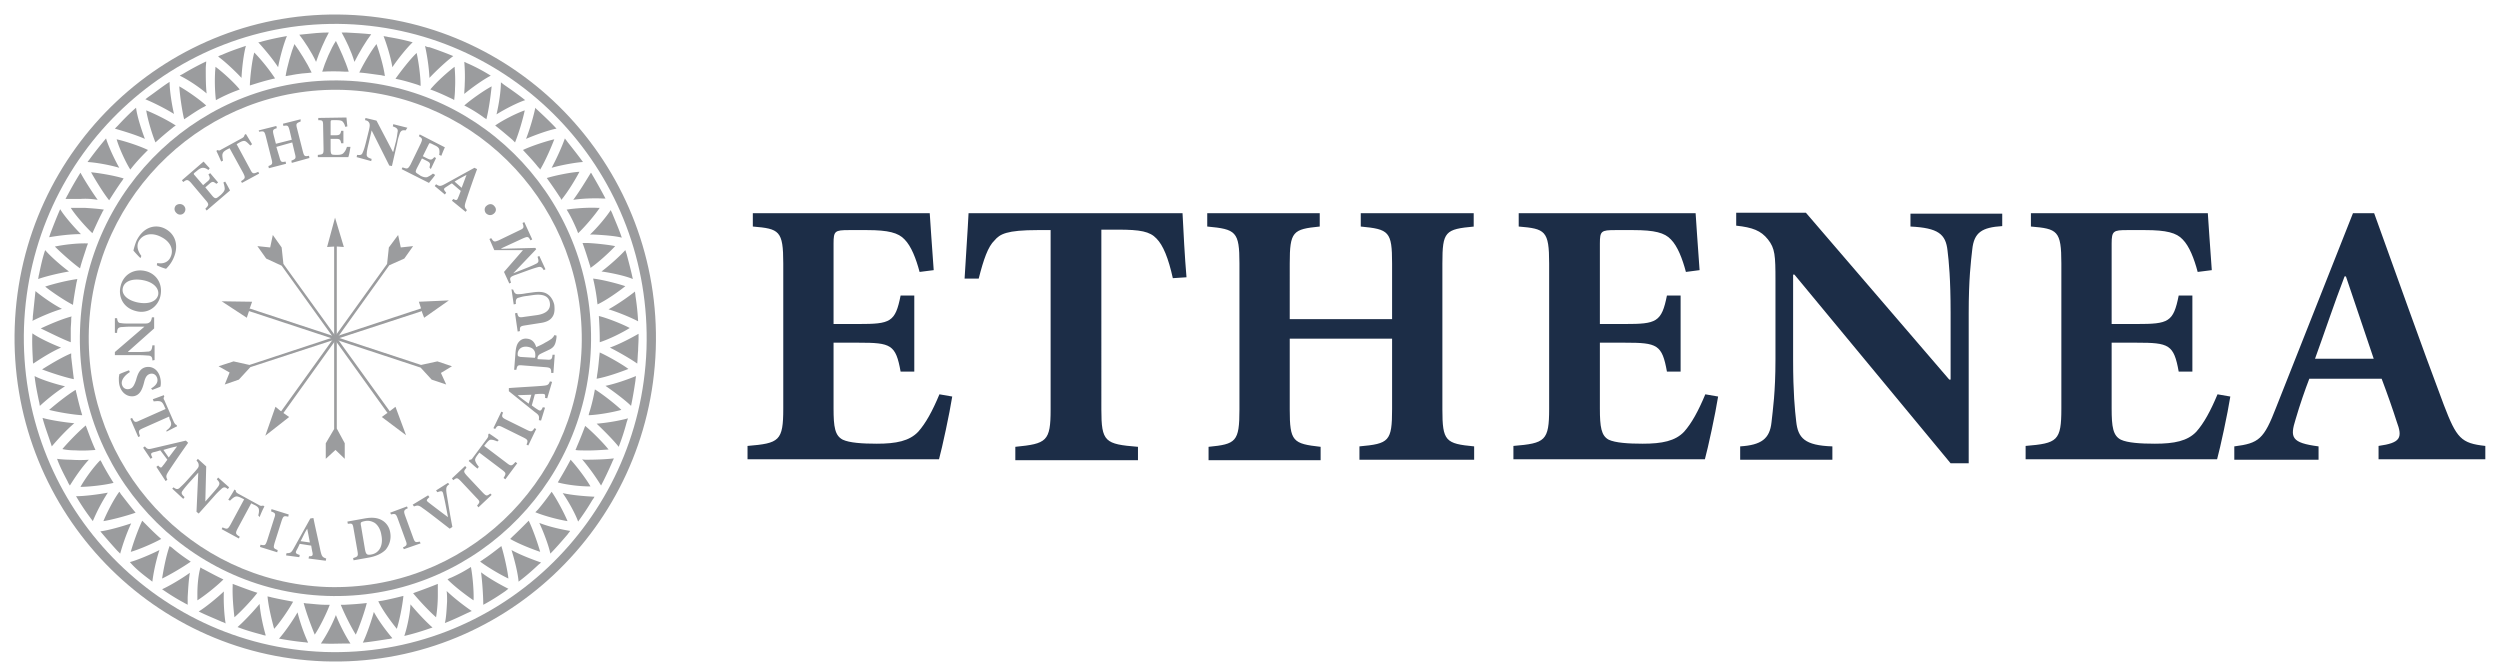 <svg viewBox="0 0 170 45" fill="none"
  xmlns="http://www.w3.org/2000/svg">
  <path fill="#1C2D47" d="M64.752 26.964c-.18 1.15-.69 3.51-.9 4.267h-13.02v-.908c2.16-.181 2.43-.333 2.43-2.542v-9.865c0-2.24-.27-2.36-2.07-2.512v-.907h12.03c.03.454.15 2.27.27 3.873l-.96.121c-.24-.908-.57-1.755-1.02-2.209-.42-.454-1.11-.636-2.55-.636h-1.23c-.96 0-1.05.061-1.05.908v5.478h1.71c2.16 0 2.49-.121 2.85-1.937h.93v5.175h-.93c-.33-1.846-.66-1.967-2.85-1.967h-1.71v4.478c0 1.241.09 1.846.63 2.119.45.211 1.32.272 2.31.272 1.32 0 2.22-.182 2.82-.817.51-.575.96-1.392 1.44-2.542l.87.151ZM100.242 15.404c-1.98.182-2.16.333-2.16 2.512v9.926c0 2.148.21 2.33 2.16 2.512v.907h-7.8v-.907c2.01-.182 2.22-.333 2.22-2.542V23.03h-6.96v4.812c0 2.179.21 2.33 2.1 2.542v.908h-7.62v-.908c1.86-.182 2.1-.333 2.1-2.542v-9.926c0-2.179-.24-2.33-2.19-2.512v-.907h7.65v.907c-1.83.182-2.04.333-2.04 2.512V21.7h6.96v-3.783c0-2.179-.21-2.33-2.13-2.512v-.907h7.68v.907h.03ZM116.832 26.964c-.18 1.15-.69 3.51-.9 4.267h-13.02v-.908c2.16-.181 2.43-.333 2.43-2.542v-9.865c0-2.24-.27-2.36-2.07-2.512v-.907h12.03c.03.454.15 2.27.27 3.873l-.93.121c-.24-.908-.57-1.755-1.02-2.209-.42-.454-1.11-.636-2.55-.636h-1.23c-.96 0-1.05.061-1.05.908v5.478h1.71c2.13 0 2.49-.121 2.85-1.937h.93v5.175h-.93c-.33-1.846-.66-1.967-2.85-1.967h-1.71v4.478c0 1.241.09 1.846.6 2.119.45.211 1.32.272 2.31.272 1.32 0 2.22-.182 2.82-.817.51-.575.96-1.392 1.44-2.542l.87.151ZM136.152 15.374c-1.38.09-1.92.424-2.04 1.604-.09.787-.24 1.997-.24 4.297v10.228h-1.23l-10.62-12.83h-.09v5.78c0 2.27.12 3.42.21 4.206.12 1.12.57 1.634 2.46 1.695v.907h-6.27v-.907c1.44-.091 2.01-.515 2.13-1.635.09-.847.27-2.027.27-4.266v-5.387c0-1.695-.03-2.179-.51-2.784s-1.05-.817-2.16-.938v-.878h4.74l9.75 11.348h.09v-4.539c0-2.3-.12-3.51-.21-4.236-.12-1.12-.63-1.544-2.52-1.635v-.877h6.24v.847ZM151.662 26.964c-.18 1.15-.69 3.51-.9 4.267h-13.02v-.908c2.16-.181 2.43-.333 2.43-2.542v-9.865c0-2.24-.27-2.36-2.07-2.512v-.907h12.03c.03.454.15 2.27.27 3.873l-.96.121c-.24-.908-.57-1.755-1.02-2.209-.42-.454-1.11-.636-2.55-.636h-1.23c-.93 0-1.05.061-1.05.908v5.478h1.71c2.16 0 2.49-.121 2.85-1.937h.93v5.175h-.93c-.33-1.846-.66-1.967-2.85-1.967h-1.71v4.478c0 1.241.09 1.846.63 2.119.45.211 1.32.272 2.31.272 1.32 0 2.22-.182 2.82-.817.51-.575.96-1.392 1.44-2.542l.87.151ZM67.992 14.497h-2.13c-.06 1.24-.18 2.844-.27 4.448h.96c.33-1.301.63-2.179 1.08-2.602.36-.424.81-.697 2.94-.697h.87v12.196c0 2.179-.27 2.33-2.4 2.542v.908h8.34v-.908c-2.25-.182-2.49-.333-2.49-2.542V15.616h1.14c1.5 0 2.16.121 2.61.605.45.454.81 1.332 1.11 2.694l.93-.06c-.12-1.363-.21-3.178-.27-4.358h-12.42ZM157.422 24.392c.66-1.816 1.29-3.722 2.01-5.598h.09l1.89 5.598h-3.99Zm8.76 3.147c-1.62-4.297-3.15-8.655-4.74-13.042h-1.44l-5.22 13.194c-.84 2.178-1.17 2.45-2.85 2.663v.907h5.73v-.907c-1.86-.243-1.95-.606-1.56-1.846.3-1.03.63-1.967.93-2.754h4.92c.39 1.029.78 2.148 1.02 2.905.42 1.12.27 1.452-1.23 1.664v.908h7.26v-.908c-1.65-.181-1.95-.514-2.82-2.784Z"/>
  <path fill="#9B9C9E" d="m22.782 14.8-.54 1.996.48-.03v12.407l-.57.969V31.2l.66-.605.63.605v-1.06l-.54-.998V16.766h.06l.42.03-.6-1.997Z"/>
  <path fill="#9B9C9E" d="m15.072 20.488 1.71 1.12.15-.454 11.67 3.843.75.817.99.333-.36-.787.75-.454-.99-.332-1.11.242-11.67-3.843.03-.03.15-.425-2.07-.03Z"/>
  <path fill="#9B9C9E" d="m18.042 29.627 1.62-1.27-.39-.273 7.2-10.047 1.02-.454.6-.847-.84.09-.18-.847-.63.848-.12 1.12-7.2 10.016-.06-.03-.33-.273-.69 1.967Z"/>
  <path fill="#9B9C9E" d="m27.612 29.597-.72-1.937-.39.303-7.23-10.017-.12-1.12-.6-.847-.18.848-.87-.091.6.847 1.05.484 7.2 10.017-.06.03-.33.242 1.65 1.24Z"/>
  <path fill="#9B9C9E" d="m30.522 20.428-2.04.09.15.454-11.67 3.844-1.08-.242-1.02.332.75.424-.33.817.96-.333.78-.847 11.67-3.813v.06l.15.394 1.68-1.18Z"/>
  <path fill="#9B9C9E" d="M22.062 44.334c11.7.394 21.48-8.806 21.9-20.608.39-11.802-8.73-21.667-20.43-22.09-11.7-.394-21.48 8.806-21.9 20.607-.39 11.802 8.76 21.668 20.43 22.091Zm-21.06-22.12C1.422 10.077 11.532.575 23.562 1c12.03.424 21.45 10.622 21.03 22.756-.42 12.135-10.53 21.637-22.56 21.214-12.03-.424-21.45-10.622-21.03-22.757Z"/>
  <path fill="#9B9C9E" d="M22.212 39.916c9.27.303 17.01-6.99 17.34-16.31.3-9.352-6.93-17.159-16.17-17.492-9.27-.302-17.01 6.99-17.34 16.311-.3 9.32 6.93 17.128 16.17 17.491ZM5.442 22.395c.33-9.684 8.4-17.25 17.97-16.916 9.6.333 17.1 8.443 16.77 18.126-.33 9.684-8.4 17.25-17.97 16.916-9.6-.333-17.13-8.473-16.77-18.126ZM21.912 4.873c.51-.03 1.02-.03 1.53 0h.27c-.21-.696-.63-1.603-.87-2.088-.33.485-.75 1.483-.93 2.088ZM24.102 4.208c.3-.606.81-1.453 1.14-1.877-.54-.06-1.14-.09-1.71-.12h-.3c.27.484.66 1.27.87 1.997ZM19.422 5.176c.48-.09.99-.182 1.5-.212.09 0 .18-.03.27-.03-.3-.636-.84-1.483-1.17-1.937-.21.515-.51 1.574-.6 2.179ZM21.492 4.208c.21-.636.6-1.513.87-1.998-.57 0-1.14.06-1.71.121-.09 0-.18.03-.3.03.33.424.84 1.18 1.14 1.847Z"/>
  <path fill="#9B9C9E" d="M16.992 5.72v.092c.48-.152.96-.303 1.47-.424.09-.03.18-.03.24-.06a12.722 12.722 0 0 0-1.41-1.756c-.15.515-.27 1.544-.3 2.149ZM18.912 4.57c.12-.665.39-1.633.6-2.117-.54.09-1.11.211-1.68.363-.09.03-.18.06-.27.06.36.394.96 1.09 1.35 1.695ZM14.622 5.025c-.03.575 0 1.301.06 1.785.45-.242.9-.454 1.38-.635.09-.03.15-.06.24-.091-.45-.545-1.2-1.21-1.65-1.543 0 .12-.03.302-.03.484ZM16.422 5.297c.03-.666.15-1.664.3-2.179-.54.182-1.08.363-1.62.605-.09.03-.18.061-.27.122.42.302 1.08.907 1.59 1.452ZM12.522 8.111c.42-.272.84-.575 1.29-.817.09-.03.15-.09.21-.12-.54-.485-1.35-1.03-1.83-1.302.03.545.18 1.634.33 2.24ZM14.052 6.356c-.06-.484-.06-1.15-.06-1.694 0-.182.03-.364.03-.485-.51.242-1.02.515-1.53.817-.09.061-.18.091-.27.152.51.242 1.26.726 1.83 1.21ZM10.572 9.685c.36-.333.75-.666 1.17-.999.06-.06.12-.09.21-.151-.6-.393-1.47-.817-2.01-1.029.09.575.39 1.604.63 2.179ZM8.862 11.53c.3-.393.66-.786 1.02-1.149l.18-.182c-.63-.302-1.59-.605-2.13-.726.15.545.6 1.543.93 2.058ZM9.852 9.443c-.24-.636-.54-1.574-.6-2.118-.42.363-.84.786-1.23 1.21l-.21.212c.51.151 1.35.393 2.04.696ZM7.422 13.619c.27-.424.54-.847.84-1.271.06-.06.09-.151.15-.212-.69-.212-1.65-.363-2.22-.423.27.484.84 1.422 1.23 1.906ZM8.112 11.41c-.33-.575-.75-1.483-.9-1.997-.36.423-.72.877-1.08 1.361-.06.091-.12.152-.18.243.54.03 1.44.181 2.16.393ZM6.282 15.858c.21-.454.42-.938.66-1.392.03-.09.09-.151.12-.212-.39-.06-.84-.09-1.29-.12h-.96c.3.484 1.02 1.3 1.47 1.724ZM6.642 13.589c-.39-.545-.93-1.392-1.17-1.846-.3.484-.6.998-.87 1.513-.06.09-.09.181-.15.272h1.02c.39-.03.81 0 1.17.06ZM5.442 18.249c.12-.484.3-.968.45-1.453.03-.09.06-.15.09-.242-.72-.03-1.68.091-2.25.212.39.394 1.2 1.12 1.71 1.483ZM3.432 15.858l-.09.273c.54-.091 1.41-.212 2.16-.212-.48-.484-1.14-1.24-1.41-1.695-.24.545-.45 1.09-.66 1.634ZM4.962 20.73c.06-.514.15-.998.24-1.513.03-.09.03-.151.06-.242-.69.091-1.65.333-2.19.515.45.363 1.35.968 1.89 1.24ZM2.652 18.673c-.03.09-.03.181-.06.302.51-.181 1.38-.393 2.1-.514-.54-.394-1.29-1.06-1.62-1.453-.18.515-.3 1.09-.42 1.665ZM4.812 23.272v-.877c0-.212.03-.424.03-.636 0-.09 0-.181.03-.242-.69.182-1.59.575-2.1.817.51.242 1.47.727 2.04.938ZM2.232 21.517c0 .09 0 .212-.03.303.48-.242 1.29-.605 2.01-.817-.6-.303-1.41-.878-1.8-1.21l-.18 1.724ZM5.022 25.784c-.06-.484-.12-.999-.18-1.513v-.242c-.66.272-1.5.787-1.98 1.09.54.211 1.56.544 2.16.665ZM2.232 24.422c0 .091 0 .212.03.303.45-.303 1.2-.787 1.89-1.09-.63-.242-1.53-.665-1.95-.968-.03.605 0 1.18.03 1.755ZM5.592 28.235c-.15-.484-.27-.968-.39-1.483-.03-.09-.03-.15-.06-.242-.6.363-1.38.999-1.8 1.362.57.151 1.65.333 2.25.363ZM2.652 27.297c.03.09.03.182.06.303.39-.363 1.08-.938 1.71-1.332-.66-.151-1.62-.454-2.07-.696.06.575.18 1.15.3 1.725ZM5.172 30.626c.48.03.96 0 1.32-.03-.21-.454-.39-.939-.57-1.423-.03-.09-.06-.151-.09-.242-.54.454-1.23 1.18-1.59 1.604.24.06.57.09.93.09ZM3.432 30.081l.09.273c.36-.424.96-1.09 1.53-1.574-.66-.06-1.65-.212-2.16-.363.15.575.36 1.12.54 1.664ZM5.472 33.107c.57 0 1.65-.12 2.25-.272-.27-.424-.54-.878-.78-1.332-.03-.09-.09-.15-.12-.211-.51.514-1.08 1.331-1.35 1.815ZM4.602 32.744c.03.09.09.182.15.273.3-.485.78-1.211 1.29-1.756-.36.03-.81.03-1.23 0-.36 0-.72-.03-.93-.06.18.514.45 1.029.72 1.543ZM7.032 35.437c.57-.09 1.59-.363 2.19-.575-.33-.393-.63-.786-.96-1.21-.06-.06-.09-.151-.15-.212-.42.575-.87 1.483-1.08 1.997ZM6.132 35.195c.06.091.12.152.18.242a12.3 12.3 0 0 1 1.02-1.936c-.63.12-1.59.242-2.16.242.3.514.6.968.96 1.452ZM8.892 37.525c.54-.15 1.53-.575 2.07-.877-.39-.333-.75-.696-1.11-1.06l-.18-.18c-.3.635-.63 1.573-.78 2.117ZM7.962 37.435c.06.06.15.15.21.212.15-.545.42-1.362.75-2.058-.63.212-1.59.484-2.1.544.36.424.75.878 1.14 1.302ZM11.022 39.341c.51-.242 1.44-.787 1.95-1.15-.42-.272-.84-.575-1.23-.908-.06-.06-.12-.09-.21-.151-.24.666-.42 1.634-.51 2.21ZM10.122 39.371c.09.06.15.121.24.182.06-.545.24-1.422.48-2.149-.6.303-1.53.696-2.01.817.36.424.81.787 1.29 1.15ZM13.422 40.37v.454c.48-.303 1.32-.968 1.77-1.422-.45-.212-.9-.454-1.35-.696-.09-.03-.15-.091-.21-.121-.15.514-.21 1.24-.21 1.785ZM12.492 40.975c.09.06.18.091.27.151v-.514c.03-.514.06-1.12.15-1.664-.54.393-1.41.907-1.89 1.12.48.332.96.635 1.47.907ZM15.822 39.855c-.03.697.06 1.604.12 2.119.42-.363 1.17-1.15 1.56-1.664-.48-.152-.96-.333-1.44-.515-.09-.03-.15-.06-.24-.09v.15ZM15.072 42.276c.09.03.18.061.27.121-.09-.544-.15-1.422-.12-2.178-.48.454-1.26 1.09-1.71 1.361.48.242 1.02.454 1.56.696ZM18.642 42.76c.39-.423.99-1.3 1.29-1.845-.48-.091-.99-.182-1.5-.303-.09-.03-.15-.03-.24-.06.06.696.3 1.664.45 2.209ZM17.802 43.154c.09.03.18.06.27.06-.15-.514-.36-1.392-.42-2.148-.42.514-1.11 1.24-1.5 1.574.54.211 1.08.363 1.65.514ZM21.402 43.154c.33-.484.81-1.453 1.02-2.028h-.27c-.42 0-.84-.06-1.26-.09-.09 0-.18-.03-.24-.03.18.696.54 1.634.75 2.148ZM20.652 43.669c.09 0 .21.03.3.03a12.49 12.49 0 0 1-.72-2.058c-.33.575-.9 1.392-1.26 1.785.51.091 1.08.182 1.68.242ZM24.192 43.154c.24-.514.6-1.543.75-2.149-.51.061-.99.091-1.53.121h-.24c.27.666.72 1.544 1.02 2.028ZM22.002 43.76c.51.03 1.02 0 1.53 0h.3c-.3-.455-.72-1.241-.99-1.938a10.52 10.52 0 0 1-1.02 1.937h.18ZM26.982 42.76c.18-.544.39-1.603.45-2.239-.48.121-.99.242-1.47.333-.09 0-.15.03-.24.03.3.636.9 1.423 1.26 1.877ZM24.672 43.699c.57-.06 1.14-.152 1.71-.242.09 0 .18-.03.3-.06-.36-.425-.9-1.12-1.26-1.786-.18.665-.51 1.604-.75 2.088ZM29.652 41.974c.06-.363.12-.938.12-1.483v-.787c-.45.182-.93.363-1.44.545-.09.03-.15.06-.24.09.45.545 1.14 1.272 1.56 1.635ZM27.492 43.245a16.96 16.96 0 0 0 1.65-.484l.27-.091c-.42-.363-1.02-.999-1.5-1.574-.03.666-.24 1.634-.42 2.149ZM32.202 40.824c.03-.575-.06-1.664-.18-2.27-.42.273-.87.515-1.35.727-.09.03-.15.06-.24.12.51.515 1.32 1.12 1.77 1.423ZM30.402 40.884c-.03.545-.06 1.12-.15 1.483.54-.212 1.05-.454 1.56-.696.09-.03.18-.09.27-.12-.45-.303-1.17-.848-1.71-1.363.03.212.03.454.03.696ZM34.572 39.341c-.06-.575-.3-1.634-.48-2.209-.39.303-.81.636-1.23.908-.06.06-.15.09-.21.151.57.424 1.41.908 1.92 1.15ZM32.862 41.127c.51-.273.99-.576 1.47-.908.09-.06.15-.121.24-.182-.48-.242-1.26-.666-1.86-1.12.09.696.15 1.665.15 2.21ZM36.732 37.525c-.15-.544-.51-1.573-.78-2.118-.36.363-.72.726-1.08 1.06l-.18.18c.57.334 1.5.697 2.04.878ZM35.262 39.553c.45-.333.9-.726 1.32-1.12.06-.06.15-.12.21-.181-.51-.182-1.35-.485-2.01-.848.21.666.45 1.634.48 2.149ZM38.592 35.437c-.21-.514-.72-1.482-1.08-1.997-.3.424-.6.817-.93 1.21l-.18.182c.66.273 1.62.515 2.19.605ZM37.422 37.647c.39-.394.78-.848 1.17-1.302.06-.09.12-.151.18-.242-.54-.09-1.41-.272-2.1-.545.3.636.66 1.604.75 2.089ZM40.092 33.077h.06c-.27-.484-.93-1.362-1.35-1.816-.24.454-.48.878-.75 1.332-.03.06-.09.151-.12.212.66.181 1.59.272 2.16.272ZM39.312 35.468c.33-.454.66-.939.96-1.453.06-.09.12-.151.15-.242h-.09c-.54-.03-1.38-.09-2.07-.242.39.545.87 1.422 1.05 1.937ZM39.552 30.626c.63.03 1.38-.03 1.83-.06-.36-.455-1.11-1.211-1.59-1.605-.18.485-.36.939-.57 1.423-.03.09-.06.151-.09.212.12.03.27.03.42.03ZM40.872 33.017c.27-.515.51-1.03.75-1.574.03-.09.09-.182.12-.273-.48.061-1.2.091-1.86.091-.09 0-.21 0-.3-.03a14.62 14.62 0 0 1 1.29 1.785ZM40.092 27.993c-.03.09-.06.182-.06.242.72-.03 1.68-.212 2.22-.363-.42-.393-1.26-1.06-1.8-1.392-.09.514-.21 1.029-.36 1.513ZM42.072 30.384c.21-.545.39-1.09.54-1.665l.09-.272c-.54.151-1.38.303-2.13.363.48.454 1.2 1.18 1.5 1.574ZM40.602 25.512c0 .09-.03.181-.03.242.69-.121 1.62-.454 2.16-.666-.45-.333-1.41-.878-1.95-1.12-.06.515-.09 1.03-.18 1.544ZM42.912 27.6c.12-.575.21-1.12.3-1.725 0-.091.03-.182.03-.303-.51.212-1.35.515-2.07.666.57.393 1.38.999 1.74 1.362ZM40.782 23v.272c.66-.211 1.56-.665 2.04-.968-.51-.272-1.5-.666-2.1-.817.03.484.06.998.06 1.513ZM43.332 24.725c.03-.303.03-.575.06-.878 0-.272.03-.575.03-.847v-.303c-.48.273-1.26.696-1.95.939.6.302 1.44.786 1.86 1.089ZM40.602 20.458c0 .09.03.182.03.242.63-.302 1.44-.877 1.89-1.24-.54-.182-1.59-.454-2.19-.515.12.514.21.999.27 1.513ZM43.392 21.85c-.03-.575-.09-1.15-.18-1.725 0-.09-.03-.181-.03-.302-.42.332-1.14.847-1.8 1.21.6.181 1.5.545 2.01.817ZM40.092 17.977c.03.09.06.15.06.242.57-.394 1.32-1.09 1.68-1.483-.45-.09-1.26-.182-1.86-.212h-.36c.18.484.33.968.48 1.453ZM43.032 18.975c-.12-.575-.27-1.12-.42-1.694l-.09-.273c-.36.394-1.02.999-1.62 1.453.66.09 1.65.302 2.13.514ZM39.222 15.616c.03.091.06.152.09.242.51-.484 1.14-1.24 1.47-1.725h-.18c-.6-.03-1.53.03-2.07.121.27.424.48.878.69 1.362ZM42.282 16.16c-.18-.544-.42-1.088-.63-1.603-.03-.09-.09-.181-.12-.272-.3.454-.87 1.15-1.41 1.664h.24c.63.03 1.47.09 1.92.212ZM38.052 13.377c.06.06.09.151.12.212.45-.545.96-1.392 1.23-1.907-.57.03-1.62.242-2.22.424.3.424.6.847.87 1.27ZM38.982 13.589c.57-.091 1.41-.121 1.98-.091h.21c-.27-.514-.54-.999-.84-1.513-.06-.091-.09-.182-.15-.242-.3.484-.75 1.24-1.2 1.846ZM36.582 11.35c.06.06.12.12.15.18.36-.604.75-1.512.96-2.057-.54.121-1.56.454-2.13.726.33.364.69.727 1.02 1.15ZM37.512 11.41c.63-.182 1.62-.363 2.13-.393-.33-.454-.69-.908-1.05-1.362-.06-.091-.12-.152-.18-.242-.18.514-.54 1.331-.9 1.997ZM34.842 9.503l.18.182c.27-.666.54-1.604.66-2.179-.54.182-1.5.666-2.01 1.029.39.303.78.636 1.17.968ZM35.772 9.443c.63-.272 1.56-.605 2.07-.696-.39-.424-.81-.817-1.23-1.21-.06-.061-.15-.122-.21-.212-.12.575-.36 1.422-.63 2.118ZM32.862 7.96c.06.06.15.09.21.151.18-.696.3-1.664.36-2.239-.51.272-1.38.878-1.86 1.301.42.212.87.484 1.29.787ZM33.762 7.779c.57-.364 1.47-.818 1.95-.969-.45-.363-.93-.696-1.41-1.029-.09-.06-.15-.12-.24-.181 0 .544-.12 1.422-.3 2.179ZM30.672 6.69c.06.03.15.06.21.12a6.5 6.5 0 0 0 .06-.817c.03-.545 0-1.09-.03-1.452-.45.332-1.26 1.059-1.65 1.543.51.181.96.393 1.41.605ZM31.602 5.69c0 .243-.03.454-.03.696.51-.423 1.32-.998 1.8-1.24-.48-.303-.99-.575-1.53-.817-.09-.03-.18-.091-.27-.121.03.363.06.908.03 1.482ZM28.362 5.751c.09.03.15.06.24.09 0-.695-.15-1.694-.27-2.239-.42.394-1.08 1.241-1.44 1.756.48.09.99.242 1.47.393ZM29.202 5.297c.45-.484 1.2-1.18 1.62-1.483-.51-.212-1.08-.423-1.62-.605-.12 0-.21-.03-.3-.09.12.544.27 1.422.3 2.178ZM25.932 5.116c.09.03.18.03.24.06-.09-.696-.39-1.664-.57-2.179-.36.454-.9 1.362-1.17 1.937.48.03.99.121 1.5.182ZM26.682 4.57c.36-.544.99-1.33 1.38-1.694-.54-.151-1.11-.272-1.68-.363-.09-.03-.18-.03-.3-.06.21.544.48 1.392.6 2.118ZM11.832 7.748c-.15-.635-.3-1.604-.3-2.179-.48.303-.93.666-1.41 1-.09.06-.15.12-.24.18.51.212 1.32.606 1.95 1ZM9.552 17.553a7.086 7.086 0 0 1-.48-.515c.03-.12.12-.484.24-.726.51-.968 1.35-1.059 1.92-.756.75.393.96 1.24.51 2.118-.15.303-.36.514-.45.605a3.32 3.32 0 0 1-.63-.242l.03-.151c.48.09.78-.121.9-.394.27-.544-.06-1.089-.6-1.361-.66-.364-1.29-.212-1.56.272-.15.303-.09.636.18.999l-.06.15ZM9.792 19.066c-.69-.151-1.32 0-1.44.514-.09.394.21.787.93.969.78.181 1.35-.03 1.47-.484.09-.424-.27-.848-.96-.999Zm-.54 2.088c-.87-.212-1.23-.968-1.05-1.695.18-.786.9-1.21 1.68-1.029.69.152 1.23.818 1.02 1.725-.18.727-.87 1.21-1.65.999ZM10.362 24.513c0-.212-.06-.303-.24-.333-.12 0-.33-.03-.69-.03h-1.62v-.212l2.01-1.725h-.93c-.36 0-.54.03-.66.03-.18.03-.27.091-.27.394h-.15v-.999h.15c.03.242.09.333.27.333.15.03.33.03.66.03h.84c.27 0 .33 0 .45-.09.09-.061.12-.182.15-.333h.15v.756l-1.77 1.574v.03h.72c.36 0 .54-.03.66-.03.18-.03.24-.121.27-.424h.15v.999l-.15.03ZM10.272 26.42c.24-.152.51-.364.42-.697-.06-.211-.24-.363-.48-.302-.21.06-.33.212-.42.605-.12.454-.27.817-.66.908-.45.09-.9-.212-1.02-.787-.03-.151-.03-.302-.03-.423 0-.122.03-.212.03-.273.09-.06.42-.181.66-.272l.06.12c-.24.152-.63.485-.54.848.06.242.27.363.51.303s.33-.273.45-.605c.12-.454.27-.787.66-.878.45-.09.87.181.99.757.06.272.03.514 0 .574-.15.061-.3.122-.54.212l-.09-.09ZM11.322 29.264c.18-.121.27-.242.3-.333.03-.09.03-.212-.09-.424l-.03-.181-1.77.787c-.33.151-.33.181-.21.544l-.12.061-.54-1.24.12-.061c.15.302.21.333.51.181l1.77-.787-.06-.12c-.12-.303-.21-.364-.3-.394-.09-.03-.24-.03-.45 0l-.06-.151c.27-.091.57-.212.75-.273l.03.091c-.06.091-.06.152 0 .242l.66 1.513c.06.091.09.152.18.182l.03.09c-.15.061-.48.243-.72.364v-.09ZM12.042 30.354c-.33.06-.63.15-.93.242l.36.514.57-.756Zm-1.41 1.392.12-.091c.18.181.21.181.33 0 .09-.091.18-.242.3-.394l-.48-.635c-.12.03-.27.09-.45.12-.18.061-.24.092-.09.364l-.12.09-.51-.756.12-.09c.18.211.24.211.6.12l2.19-.514.15.151c-.45.636-.87 1.241-1.29 1.877-.21.333-.24.393-.12.635l-.12.09-.63-.968ZM15.492 33.259c-.18-.152-.27-.152-.42-.03-.09.09-.24.211-.48.483l-1.08 1.21-.15-.12.12-2.663-.63.696c-.24.272-.36.424-.42.514-.12.152-.12.242.12.454l-.09.121-.75-.696.09-.09c.18.15.3.15.42.03.09-.091.24-.212.48-.484l.57-.636c.18-.212.24-.272.24-.393s-.03-.212-.15-.333l.09-.121.57.514-.06 2.39.48-.544c.24-.272.36-.423.42-.514.09-.152.09-.242-.12-.454l.09-.121.75.666-.09.12ZM17.562 35.044c.06-.212.06-.363.03-.454-.03-.09-.12-.182-.33-.272l-.18-.091-.93 1.725c-.15.302-.15.363.15.544l-.06.122-1.17-.636.06-.121c.33.151.36.121.54-.181l.93-1.725-.12-.06c-.3-.152-.39-.152-.48-.122-.09.03-.21.121-.36.272l-.12-.06c.15-.242.33-.515.42-.696l.09.06c0 .121.06.152.15.212l1.44.787c.09.06.15.06.27.03l.09.06c-.09.152-.24.485-.33.727l-.09-.121ZM17.682 37.193l.03-.152c.3.06.33.06.45-.272l.48-1.513c.12-.333.09-.363-.21-.484l.03-.152 1.17.364-.03.15c-.3-.06-.33-.06-.45.273l-.48 1.513c-.09.333-.09.363.21.484l-.03.152-1.17-.363ZM20.892 35.952c-.18.272-.3.575-.45.847l.63.09-.18-.937Zm.09 2.027.03-.151c.24 0 .27-.06.24-.242-.03-.121-.06-.303-.09-.484l-.78-.121c-.06.12-.12.272-.21.423-.09.182-.09.242.21.333l-.03.151-.9-.12.03-.152c.27 0 .33-.03.51-.363l1.11-1.997.21-.03c.15.756.33 1.482.48 2.239.09.363.12.423.39.514l-.03.152-1.17-.152ZM24.822 37.374c.06.303.12.393.42.333.54-.09.84-.605.69-1.331-.06-.394-.24-.666-.45-.818-.21-.12-.42-.181-.69-.12-.15.03-.21.06-.24.09s-.03.121 0 .242l.27 1.604Zm-.03-2.118c.51-.091.9-.06 1.23.151.24.151.45.424.51.787.09.484-.06.877-.3 1.18-.27.273-.66.454-1.17.545l-1.02.181-.03-.15c.3-.092.36-.122.3-.455l-.27-1.543c-.06-.363-.09-.363-.39-.333l-.03-.151 1.17-.212ZM27.462 37.344l-.06-.121c.27-.121.3-.182.18-.484l-.54-1.483c-.12-.333-.18-.333-.45-.273l-.06-.12 1.14-.424.06.12c-.27.122-.3.182-.18.515l.54 1.483c.12.333.15.333.45.272l.06.121-1.14.394ZM30.552 32.926c-.21.151-.24.242-.18.665.06.333.21 1.332.39 2.24l-.18.12c-.63-.483-1.47-1.15-1.83-1.391-.27-.212-.36-.212-.6-.121l-.09-.121 1.05-.636.09.121c-.24.212-.21.242-.06.363.27.212.99.757 1.32.999-.12-.636-.21-1.12-.3-1.483-.06-.302-.09-.333-.42-.212l-.09-.12.81-.515.09.09ZM32.532 34.5l-.09-.122c.21-.242.21-.272-.03-.514l-1.08-1.15c-.24-.242-.27-.242-.51-.06l-.09-.122.9-.847.09.121c-.21.242-.21.272.03.545l1.08 1.15c.24.242.27.242.51.06l.09.091-.9.847ZM33.822 30.02c-.21-.09-.33-.12-.45-.12-.09 0-.18.09-.33.272l-.12.151 1.56 1.18c.27.212.33.182.57-.09l.12.09-.81 1.09-.12-.091c.18-.303.18-.333-.09-.545l-1.56-1.18-.09.121c-.21.273-.21.363-.18.454.03.09.09.212.24.393l-.09.121c-.24-.181-.45-.393-.6-.514l.06-.09c.12 0 .15-.03.21-.122l.99-1.331c.06-.091.09-.152.06-.242l.06-.091c.15.09.45.303.66.454l-.09.09ZM35.922 30.293l-.12-.06c.12-.273.09-.334-.21-.485l-1.41-.696c-.3-.151-.36-.12-.51.121l-.12-.06.54-1.12.12.06c-.12.273-.09.334.21.485l1.41.696c.3.151.36.12.51-.121l.12.06-.54 1.12ZM35.202 26.873c.24.212.51.394.75.575l.18-.605-.93.03Zm2.01.212-.15-.03c.03-.242 0-.272-.21-.272-.12 0-.3 0-.48.03l-.21.756c.12.091.24.182.39.273.18.12.24.12.36-.151l.15.03-.27.877-.15-.03c.03-.272.03-.333-.27-.545l-1.77-1.422v-.212c.75-.06 1.5-.09 2.25-.151.39-.03.45-.06.54-.303l.15.03-.33 1.12ZM36.402 24.24c0-.18 0-.302-.09-.423-.09-.151-.27-.212-.48-.242-.42-.03-.6.212-.63.454 0 .09 0 .151.03.181s.06.03.15.06l.99.061.03-.09Zm1.44-1.422v.121c-.06.515-.18.666-.45.817-.18.091-.39.182-.63.303-.12.06-.18.121-.21.272v.091l.6.03c.33.03.39 0 .42-.332h.15l-.09 1.24h-.15c0-.302-.03-.363-.39-.393l-1.56-.121c-.33-.03-.36 0-.42.302h-.15l.09-1.15c.03-.363.09-.574.21-.726.12-.151.3-.272.57-.242.36.03.54.273.63.575.12-.06.42-.181.6-.302.24-.122.36-.212.45-.273.09-.09.15-.151.18-.242l.15.03ZM34.902 19.701c.06.212.15.303.3.303.12 0 .27 0 .57-.06l.45-.061c.42-.06.78-.06 1.05.151.21.152.36.424.42.696.03.273.03.545-.09.757-.15.272-.42.424-.9.484l-.96.151c-.39.06-.39.091-.39.394l-.15.03-.18-1.24.15-.03c.06.302.12.332.48.271l.87-.12c.6-.091.93-.364.87-.818-.06-.484-.48-.635-1.14-.544l-.42.06c-.3.03-.45.09-.57.121-.15.03-.21.152-.18.424l-.15.03-.15-1.029.12.03ZM36.192 16.282l-.12.06c-.15-.272-.18-.272-.54-.12l-1.44.665v.03l2.31-.06.06.09-1.56 1.635.99-.394c.3-.12.48-.211.6-.272.15-.09.15-.181.06-.454l.12-.06.42.907-.12.061c-.12-.212-.21-.242-.36-.212-.12.03-.33.09-.75.242l-.75.273c-.45.15-.48.211-.36.544l-.12.06-.36-.786 1.29-1.483h-1.95l-.33-.756.12-.06c.18.271.21.271.51.15l1.38-.665c.33-.152.36-.182.24-.515l.12-.06.54 1.18ZM12.462 13.952c.18.151.18.363.06.514a.343.343 0 0 1-.51.03c-.18-.15-.18-.363-.06-.514a.403.403 0 0 1 .51-.03ZM15.312 12.348c.09.151.27.484.33.605l-1.59 1.362-.09-.121c.24-.242.27-.303.03-.575l-1.02-1.21c-.21-.212-.27-.212-.51-.03l-.09-.122 1.47-1.27c.06.06.24.272.42.453l-.09.121c-.12-.09-.24-.151-.36-.151-.09 0-.21.03-.39.181l-.15.122c-.12.09-.12.12-.03.211l.57.666.21-.181c.27-.212.3-.273.15-.545l.12-.091.54.636-.12.09c-.24-.181-.27-.181-.54.06l-.21.182.45.545c.12.151.21.212.3.182s.18-.121.3-.212c.15-.152.24-.242.27-.394 0-.12-.03-.272-.09-.454l.12-.06ZM17.022 9.897c-.15-.152-.27-.273-.36-.303-.09-.03-.21 0-.42.121l-.15.091.93 1.725c.15.303.21.303.54.151l.06.121-1.17.636-.06-.121c.3-.182.3-.242.15-.545l-.93-1.695-.12.06c-.3.152-.33.243-.36.334-.03.09 0 .242.03.454l-.12.06c-.12-.272-.24-.545-.33-.726l.09-.06c.09.06.15.03.24-.03l1.44-.788c.09-.06.12-.09.15-.211l.09-.061c.09.151.27.454.42.696l-.12.09ZM20.442 8.263c-.3.12-.33.151-.24.484l.39 1.543c.09.333.12.363.42.303l.03.151-1.2.333-.03-.151c.3-.121.33-.152.24-.485l-.18-.756-1.08.303.21.696c.09.333.12.363.42.302l.03.151-1.17.303-.03-.151c.27-.091.3-.152.21-.484l-.39-1.544c-.09-.333-.12-.363-.45-.302l-.03-.091 1.2-.303.03.152c-.27.09-.3.12-.21.484l.15.575 1.08-.273-.15-.635c-.09-.333-.12-.363-.42-.303l-.03-.151 1.2-.303v.152ZM23.832 9.988c-.03.181-.09.575-.15.696h-2.07v-.152c.36-.03.39-.06.39-.393l-.03-1.574c0-.363-.03-.393-.33-.393V8.02l1.92-.03c0 .06.03.362.06.605l-.15.03a.692.692 0 0 0-.18-.363c-.06-.06-.18-.091-.42-.091h-.21c-.15 0-.18 0-.18.151v.878h.27c.33 0 .39-.03.45-.303h.15v.847h-.15c-.06-.302-.12-.302-.45-.302h-.27v.726c0 .182.03.303.09.333.06.03.21.03.36.03.21 0 .36-.03.45-.151.09-.09.15-.212.21-.393h.24ZM27.582 8.868c-.21-.03-.3 0-.39.181-.03.122-.12.303-.18.666l-.36 1.574-.18-.03-1.2-2.391-.21.908c-.09.363-.12.544-.12.665-.03.182.03.273.33.364l-.03.15-.99-.271.03-.152c.24.03.33 0 .39-.181.06-.121.12-.303.21-.666l.21-.847c.06-.273.06-.333.03-.454-.06-.121-.12-.182-.3-.212l.03-.151.75.181 1.11 2.118h.03l.18-.696c.09-.363.09-.544.12-.665.03-.182-.06-.273-.33-.363l.03-.152.96.242-.12.182ZM29.592 11.894c-.09.151-.36.454-.42.545l-1.86-.938.06-.121c.33.12.36.12.54-.182l.69-1.422c.15-.333.12-.363-.12-.515l.06-.12 1.71.877c-.03.06-.15.333-.24.575l-.15-.06a.86.86 0 0 0 0-.394c-.03-.09-.12-.182-.33-.272l-.18-.091c-.15-.06-.15-.06-.21.06l-.39.787.24.121c.3.151.36.151.54-.06l.12.06-.36.757-.09-.121c.09-.303.03-.333-.27-.485l-.24-.12-.33.635c-.09.181-.12.272-.06.333.06.06.18.12.3.212.18.09.33.12.45.09.12-.06.24-.12.39-.242l.15.091ZM31.722 11.894c-.3.151-.57.303-.81.454l.48.424.33-.878Zm-.99 1.755.09-.12c.21.12.27.09.33-.092.06-.12.12-.302.18-.454l-.6-.514c-.12.06-.24.151-.39.242-.18.121-.21.151 0 .393l-.09.122-.69-.575.09-.121c.24.15.3.15.63-.03l1.98-1.09.18.09c-.27.727-.51 1.423-.75 2.15-.12.362-.12.453.06.635l-.09.12-.93-.756ZM33.582 14.527c-.18.151-.39.12-.54-.03-.12-.152-.12-.394.06-.515.18-.151.39-.121.51.03.15.152.15.364-.03.515Z"/>
</svg>